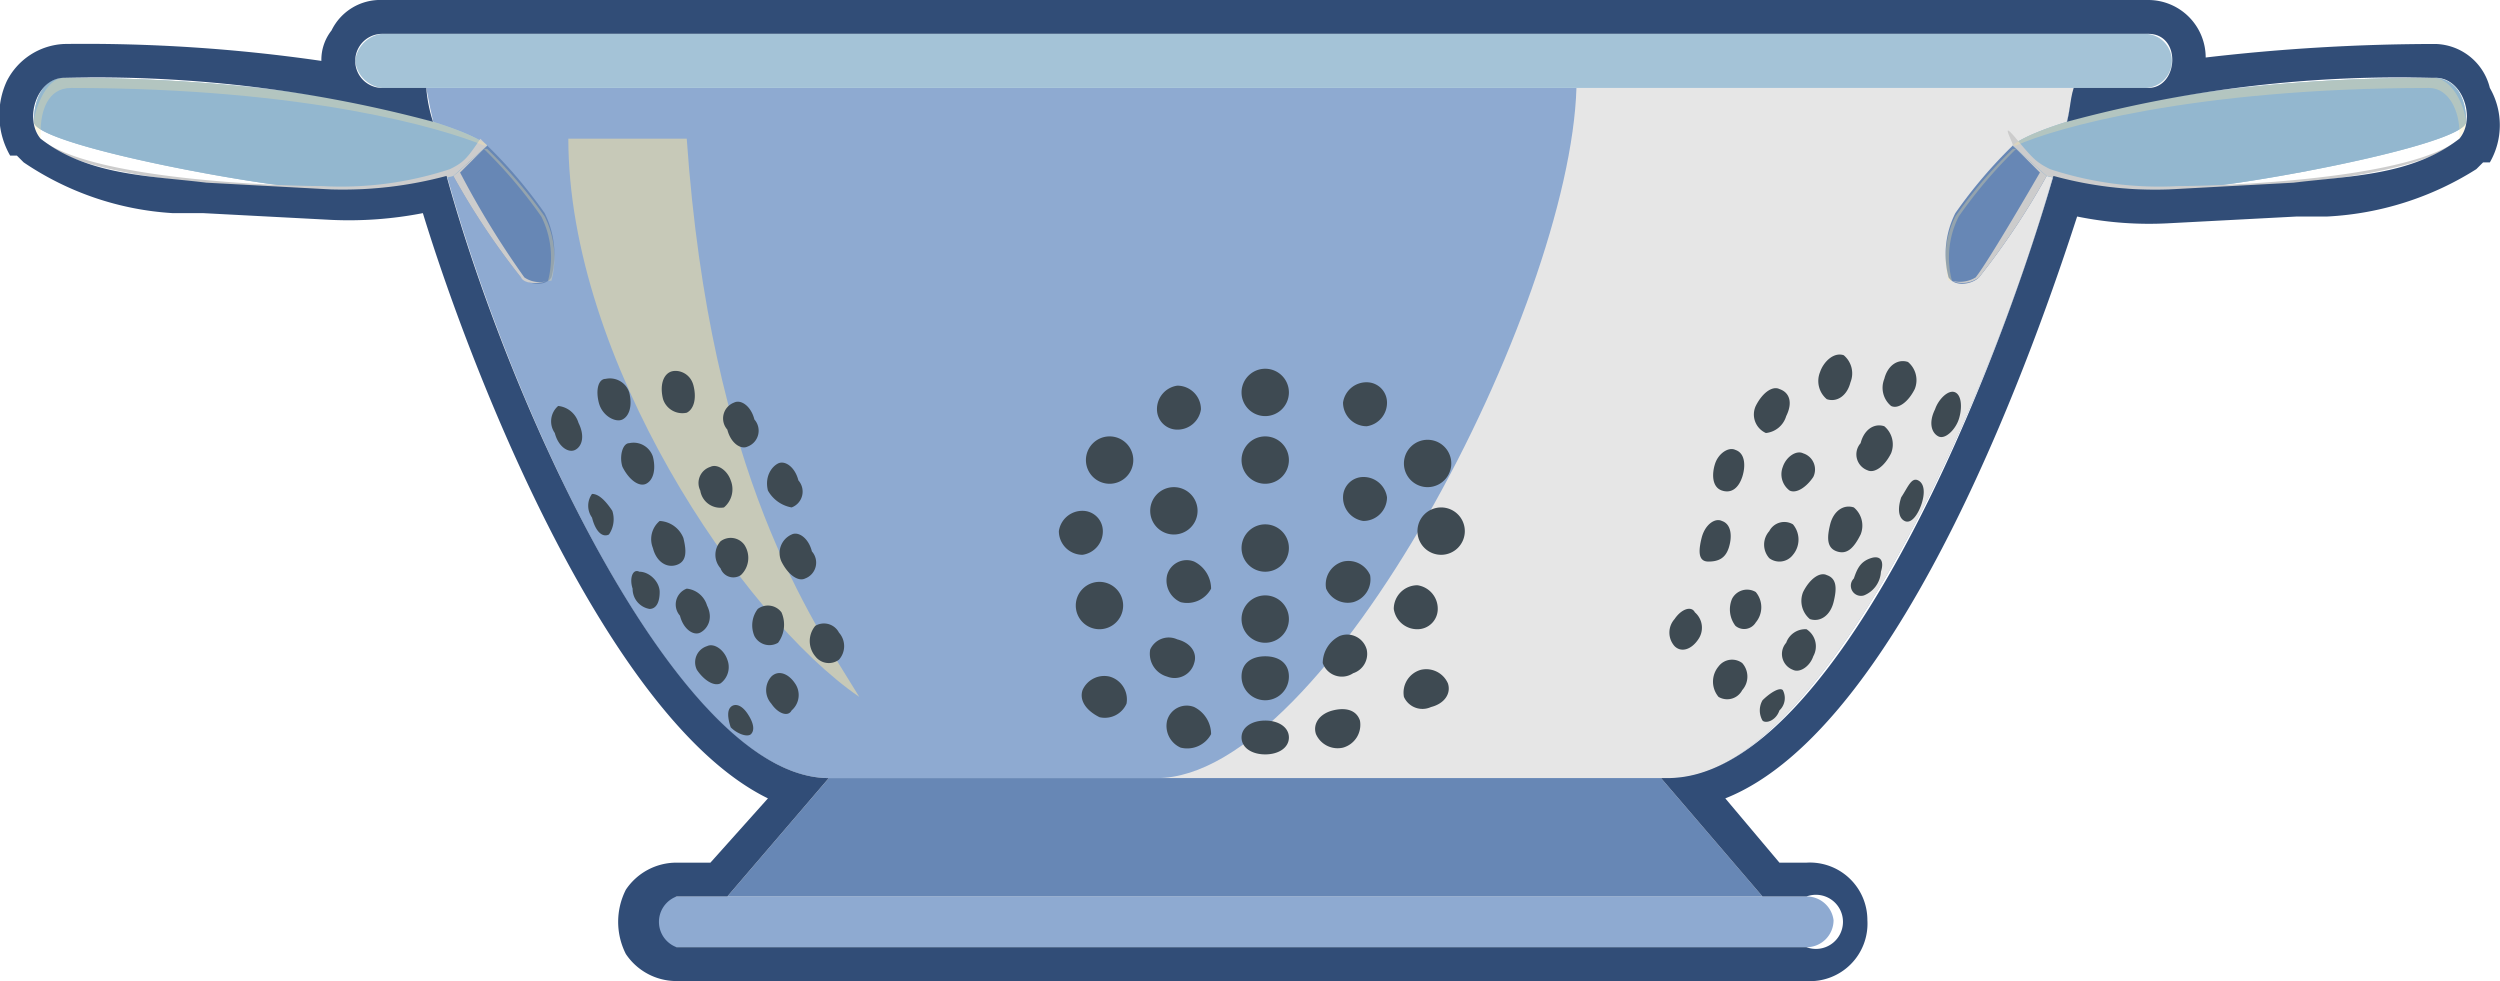 <svg xmlns="http://www.w3.org/2000/svg" viewBox="0 0 73.9 29"><g style="isolation:isolate"><g id="Layer_2" data-name="Layer 2"><g id="Layer_1-2" data-name="Layer 1"><g id="Props"><g id="fu_kitchen_utensil_pan_1" data-name="fu_kitchen utensil_pan 1"><path d="M36.9,2.6H12.6C13.7,8.7,19.4,23,24.5,23H49.4c5,0,10.8-14.3,11.9-20.4Z" style="fill:#8eaad1"/><path d="M46.6,2.6C46.4,9.1,39.2,23,34.2,23H49.4c5,0,10.8-14.3,11.9-20.4Z" style="fill:#e6e6e6;mix-blend-mode:multiply"/><path d="M63.4,2.6H11.3a.9.9,0,0,1-.8-.8h0a.9.9,0,0,1,.8-.8H63.4a.8.8,0,0,1,.8.8h0A.8.8,0,0,1,63.4,2.6Z" style="fill:#a4c3d7"/><path d="M53.4,28H20a.8.8,0,0,1-.8-.8h0a.8.8,0,0,1,.8-.7H53.4a.8.8,0,0,1,.8.7h0A.8.8,0,0,1,53.4,28Z" style="fill:#8eaad1"/><polygon points="49.1 23 52.1 26.5 21.5 26.5 24.5 23 49.1 23" style="fill:#6787b5"/><path d="M38.1,11.6a.7.7,0,1,1-.7-.7A.7.7,0,0,1,38.1,11.6Zm-3.3-.2a.7.7,0,0,0-.6.7.6.6,0,0,0,.6.6.7.7,0,0,0,.7-.6A.7.7,0,0,0,34.8,11.4Zm-2,1.5a.7.7,0,1,0,.7.7A.7.7,0,0,0,32.8,12.9Zm4.6,0a.7.7,0,1,0,.7.7A.7.7,0,0,0,37.4,12.9Zm0,2.6a.7.7,0,0,0-.7.7.7.7,0,0,0,1.4,0A.7.7,0,0,0,37.4,15.5Zm0,2.1a.7.7,0,1,0,.7.7A.7.7,0,0,0,37.4,17.6ZM32,15.1a.7.7,0,0,0-.7.6.7.7,0,0,0,.7.7.7.7,0,0,0,.6-.7A.6.6,0,0,0,32,15.1Zm2.7-.7a.7.7,0,0,0-.7.7.7.7,0,0,0,1.4,0A.7.7,0,0,0,34.7,14.4Zm-2.2,2.8a.7.7,0,0,0-.7.7.7.7,0,0,0,1.4,0A.7.7,0,0,0,32.5,17.2Zm2.3,1.7a.6.6,0,0,0-.8.3.7.7,0,0,0,.5.8.6.6,0,0,0,.8-.4C35.4,19.3,35.2,19,34.8,18.9Zm2.6.5c-.4,0-.7.2-.7.6a.7.7,0,0,0,1.4,0C38.1,19.6,37.8,19.4,37.4,19.4Zm0,1.9c-.4,0-.7.2-.7.5s.3.5.7.5.7-.2.7-.5S37.8,21.3,37.4,21.3Zm-2.1-4.7a.6.6,0,0,0-.8.4.7.7,0,0,0,.4.8.8.8,0,0,0,.9-.4A.9.9,0,0,0,35.3,16.6Zm0,4.3a.6.6,0,0,0-.8.4.7.7,0,0,0,.4.8.8.8,0,0,0,.9-.4A.9.9,0,0,0,35.3,20.9ZM32.8,20a.7.7,0,0,0-.8.4c-.1.3.1.6.5.8a.7.7,0,0,0,.8-.4A.7.7,0,0,0,32.8,20Zm6.9-8.1a.7.7,0,0,0,.7.7.7.7,0,0,0,.6-.7.6.6,0,0,0-.6-.6A.7.7,0,0,0,39.7,11.9Zm1.8,1.8a.7.7,0,0,0,.7.7.7.7,0,0,0,0-1.4A.7.7,0,0,0,41.5,13.7Zm.4,2a.7.7,0,1,0,.7-.7A.7.7,0,0,0,41.9,15.7Zm-2.2-1a.7.7,0,0,0,.6.7.7.7,0,0,0,.7-.7.7.7,0,0,0-.7-.6A.6.6,0,0,0,39.7,14.7ZM41.2,18a.7.7,0,0,0,.7.6.6.6,0,0,0,.6-.6.7.7,0,0,0-.6-.7A.7.7,0,0,0,41.2,18Zm-2.1,1.6a.6.6,0,0,0,.9.3.6.6,0,0,0,.4-.7.6.6,0,0,0-.8-.4A.9.9,0,0,0,39.1,19.6Zm.1-2.2a.7.7,0,0,0,.8.4.7.7,0,0,0,.5-.8.7.7,0,0,0-.8-.4A.7.7,0,0,0,39.2,17.4Zm-.3,4.3a.7.7,0,0,0,.8.4.7.7,0,0,0,.5-.8c-.1-.3-.4-.4-.8-.3S38.8,21.4,38.9,21.7Zm2.6-1.1a.6.6,0,0,0,.8.3c.4-.1.6-.4.5-.7a.7.7,0,0,0-.8-.4A.7.7,0,0,0,41.5,20.6Z" style="fill:#3e4a52"/><path d="M56.6,11.5c-.2.4-.5.6-.7.5a.7.7,0,0,1-.2-.8c.1-.4.4-.6.7-.5A.7.7,0,0,1,56.6,11.5Zm-2.1-1c-.3-.1-.6.2-.7.5a.7.7,0,0,0,.2.8c.3.1.6-.1.7-.5A.7.7,0,0,0,54.5,10.5Zm-1.9,1c-.2-.1-.5.1-.7.5a.6.6,0,0,0,.3.8.7.7,0,0,0,.6-.5C53,11.9,52.9,11.6,52.6,11.5Zm3.1,1.1c-.3-.1-.6.1-.7.5a.5.5,0,0,0,.2.8c.2.1.5-.1.7-.5A.7.7,0,0,0,55.7,12.6ZM54.8,15c-.3-.1-.6.1-.7.5s-.1.7.2.8.5-.1.7-.5A.7.7,0,0,0,54.8,15ZM54,17c-.2-.1-.5.1-.7.5a.7.7,0,0,0,.2.8c.3.1.6-.1.7-.5S54.3,17.1,54,17Zm-2.7-3.7c-.2-.1-.5.1-.6.4s-.1.7.2.8.5-.1.6-.4S51.6,13.4,51.3,13.3Zm2,.1c-.2-.1-.5.1-.6.4a.6.6,0,0,0,.2.7c.2.1.5-.1.7-.4A.5.5,0,0,0,53.3,13.4Zm-2.4,2c-.2-.1-.5.1-.6.5s-.1.7.2.7.5-.1.6-.4S51.2,15.5,50.9,15.4Zm1,2.1a.5.5,0,0,0-.7.2.8.8,0,0,0,.1.8.4.4,0,0,0,.6-.1A.7.7,0,0,0,51.9,17.5Zm1.5,1.1a.6.6,0,0,0-.6.4.5.5,0,0,0,.2.8c.2.1.5-.1.6-.4A.6.6,0,0,0,53.4,18.6Zm-.7,1.8c-.1-.1-.4.1-.6.3a.6.6,0,0,0,0,.6c.1.1.4,0,.5-.3A.5.5,0,0,0,52.7,20.4Zm.3-4.9a.5.5,0,0,0-.7.2.6.6,0,0,0,0,.8.5.5,0,0,0,.7-.1A.7.7,0,0,0,53,15.5Zm-1.5,4.1a.5.5,0,0,0-.7.1.7.7,0,0,0,0,.9.5.5,0,0,0,.7-.2A.6.6,0,0,0,51.5,19.6Zm-1.4-1.5c-.1-.2-.4-.1-.6.2a.6.6,0,0,0,0,.8c.2.2.5.1.7-.2A.6.6,0,0,0,50.1,18.1Zm7.1-6c-.2.4-.1.7.1.8s.5-.2.6-.5.1-.7-.1-.8S57.3,11.8,57.2,12.1Zm-1,2.6c-.1.3-.1.6.1.7s.4-.2.5-.5.1-.6-.1-.7S56.4,14.4,56.2,14.7Zm-1.4,2.4a.3.3,0,0,0,.3.5.8.8,0,0,0,.5-.7c.1-.3,0-.5-.3-.4S54.9,16.8,54.8,17.1Z" style="fill:#3e4a52"/><g style="opacity:0.5"><path d="M20.3,4.1H16.8c0,6.5,5.1,14.1,8.6,16.5C24,18.3,21,14.1,20.3,4.1Z" style="fill:#ffe89f"/></g><path d="M17.9,11.2a.6.6,0,0,1,.7.4c.1.4,0,.7-.2.8s-.6-.1-.7-.5S17.7,11.2,17.9,11.2Zm1.7.6a.6.6,0,0,0,.7.4c.2-.1.3-.4.2-.8s-.5-.5-.7-.4S19.5,11.4,19.6,11.8Zm1.9.9c.1.4.4.6.6.5a.5.5,0,0,0,.2-.8c-.1-.4-.4-.6-.6-.5A.5.5,0,0,0,21.5,12.7Zm-3.1,1.1c.2.4.5.6.7.5s.3-.4.2-.8a.6.6,0,0,0-.7-.4C18.4,13.1,18.3,13.5,18.4,13.8Zm.9,2.4c.1.4.4.6.7.5s.3-.4.2-.8a.8.8,0,0,0-.7-.5A.7.7,0,0,0,19.3,16.2Zm.8,2c.1.4.4.6.6.5s.4-.4.2-.8a.7.7,0,0,0-.6-.5A.5.5,0,0,0,20.1,18.2Zm2.6-3.7a1,1,0,0,0,.7.5.5.5,0,0,0,.2-.8c-.1-.4-.4-.6-.6-.5S22.6,14.1,22.7,14.5Zm-2,0a.6.6,0,0,0,.7.5.7.7,0,0,0,.2-.8c-.1-.3-.4-.5-.6-.4A.5.5,0,0,0,20.7,14.5Zm2.4,2.1c.2.4.5.6.7.5a.5.5,0,0,0,.2-.8c-.1-.4-.4-.6-.6-.5A.6.6,0,0,0,23.1,16.6Zm-.8,2.2a.5.5,0,0,0,.7.2.9.9,0,0,0,.1-.9.5.5,0,0,0-.7-.1A.8.8,0,0,0,22.3,18.8Zm-1.7,1c.2.3.5.5.7.4a.6.6,0,0,0,.2-.7c-.1-.3-.4-.5-.6-.4A.5.5,0,0,0,20.6,19.8Zm1,1.7c.2.2.5.3.6.2s.1-.3-.1-.6-.4-.3-.5-.2S21.5,21.2,21.6,21.5Zm-.3-4.7a.4.4,0,0,0,.6.2.7.7,0,0,0,.1-.9.5.5,0,0,0-.7-.1A.6.6,0,0,0,21.3,16.8Zm1.5,4c.2.3.5.4.6.2a.6.6,0,0,0,.1-.8c-.2-.3-.5-.4-.7-.2A.6.6,0,0,0,22.8,20.8Zm1.3-1.4a.5.5,0,0,0,.7.1.6.6,0,0,0,0-.8.5.5,0,0,0-.7-.2A.7.7,0,0,0,24.1,19.4ZM16.5,12a.6.6,0,0,0-.1.8c.1.4.4.6.6.5s.3-.4.1-.8A.7.7,0,0,0,16.5,12Zm1,2.6a.6.6,0,0,0,0,.7c.1.4.3.6.5.5a.8.8,0,0,0,.1-.7C17.9,14.8,17.7,14.6,17.5,14.6Zm1.4,2.3c-.2-.1-.3.2-.2.5a.6.6,0,0,0,.5.6c.2,0,.3-.2.3-.5S19.2,16.9,18.9,16.9Z" style="fill:#3e4a52"/><path d="M59.5,4.3a13.9,13.9,0,0,0-1.7,2,2.7,2.7,0,0,0-.2,1.9c.2.3.7.2.9,0a22,22,0,0,0,2-3Z" style="fill:#6787b5"/><path d="M59.5,4.3h0l.8.8s-1.5,2.6-1.9,3.1a.9.9,0,0,1-.7.1.8.8,0,0,0,.8-.1,22,22,0,0,0,2-3Z" style="fill:#ccc;mix-blend-mode:multiply"/><path d="M57.7,8.3a2.7,2.7,0,0,1,.2-1.9,13.9,13.9,0,0,1,1.7-2h-.1a13.9,13.9,0,0,0-1.7,2,2.7,2.7,0,0,0-.2,1.9Z" style="fill:#ffe89f;opacity:0.3"/><path d="M59.5,4.3c.5-.5,4.7-2,12.4-2,.7,0,1,.6,1,1.3s-7.1,2-8.6,2a12.9,12.9,0,0,1-3.8-.4Z" style="fill:#a4c3d7"/><path d="M59.5,4.3c.5-.5,4.7-2,12.4-2,.7,0,1,.6,1,1.3s-7.1,2-8.6,2a12.9,12.9,0,0,1-3.8-.4Z" style="fill:#93b7cf"/><path d="M64.4,5.5A10.3,10.3,0,0,1,60.6,5c-.4-.2-.5-.3-1-.9s-.1.1-.1.2l1,.9a12.9,12.9,0,0,0,3.8.4c1.3,0,7.2-.2,8.4-1.5C71.3,5.3,65.7,5.5,64.4,5.5Z" style="fill:#ccc;mix-blend-mode:multiply"/><path d="M71.8,2.6c.6,0,.9.7.9,1.3v.2c.1-.2.2-.3.2-.5s-.3-1.3-1-1.3c-7.7,0-11.9,1.5-12.4,2h.1C60.7,3.8,64.8,2.6,71.8,2.6Z" style="fill:#ffe89f;opacity:0.3"/><path d="M14.4,4.3a13.9,13.9,0,0,1,1.7,2,2.7,2.7,0,0,1,.2,1.9c-.2.3-.7.2-.9,0a22,22,0,0,1-2-3Z" style="fill:#6787b5"/><path d="M14.4,4.3h0l-.8.8a26.2,26.2,0,0,0,1.9,3.1.8.8,0,0,0,.7.1c-.3.1-.7.1-.8-.1a22,22,0,0,1-2-3Z" style="fill:#ccc;mix-blend-mode:multiply"/><path d="M16.2,8.3A2.7,2.7,0,0,0,16,6.4a13.9,13.9,0,0,0-1.7-2h.1a13.9,13.9,0,0,1,1.7,2,2.7,2.7,0,0,1,.2,1.9h-.1Z" style="fill:#ffe89f;opacity:0.3"/><path d="M14.4,4.3c-.5-.5-4.7-2-12.5-2-.6,0-.9.6-.9,1.3s7.1,2,8.6,2a12.9,12.9,0,0,0,3.8-.4Z" style="fill:#a4c3d7"/><path d="M14.4,4.3c-.5-.5-4.7-2-12.5-2-.6,0-.9.6-.9,1.3s7.1,2,8.6,2a12.9,12.9,0,0,0,3.8-.4Z" style="fill:#93b7cf"/><path d="M9.5,5.5A10.3,10.3,0,0,0,13.3,5c.4-.2.5-.3.9-.9l.2.2-1,.9a12.9,12.9,0,0,1-3.8.4c-1.3,0-7.3-.2-8.4-1.5C2.6,5.3,8.2,5.5,9.5,5.5Z" style="fill:#ccc;mix-blend-mode:multiply"/><path d="M2.1,2.6c-.7,0-.9.7-.9,1.3v.2c-.1-.2-.2-.3-.2-.5s.3-1.3.9-1.3c7.8,0,12,1.5,12.5,2h-.1C13.1,3.8,9.1,2.6,2.1,2.6Z" style="fill:#ffe89f;opacity:0.3"/><path d="M63.5,1c1,0,.9,1.6,0,1.6H61.3c-.1.3-.1.6-.2,1A37.5,37.5,0,0,1,71.9,2.3H72c.8,0,1.2,1.2.7,1.8h0c-1.4,1.1-3.3,1.1-4.9,1.3l-3.7.2a11.3,11.3,0,0,1-3.4-.4C58.7,12.1,54,23,49.3,23h-.2l3,3.5h1.3a.8.8,0,1,1,0,1.5H20a.8.8,0,0,1,0-1.5h1.5l3-3.5c-4.4,0-9.4-10.9-11.3-17.8a11.8,11.8,0,0,1-3.4.4L6.1,5.4c-1.6-.2-3.5-.2-4.9-1.3h0c-.5-.6-.1-1.8.7-1.8h0A38.4,38.4,0,0,1,12.8,3.6a4.4,4.4,0,0,1-.2-1H11.3a.8.8,0,0,1,0-1.6H63.5m9.1,3.1h0M1.2,4.1h0m71.5,0h0M1.2,4.1h0M63.5,0H11.3A1.6,1.6,0,0,0,9.8.9a1.4,1.4,0,0,0-.3.9,48.6,48.6,0,0,0-7.6-.5h0A2,2,0,0,0,.2,2.4,2.4,2.4,0,0,0,.3,4.6H.5l.2.2A8.8,8.8,0,0,0,5.1,6.3H6l3.8.2a11.4,11.4,0,0,0,2.7-.2C14,11.2,18,21.3,22.7,23.6L21,25.5H20a1.8,1.8,0,0,0-1.5.8,2.1,2.1,0,0,0,0,1.9A1.8,1.8,0,0,0,20,29H53.4a1.7,1.7,0,0,0,1.8-1.8,1.7,1.7,0,0,0-1.8-1.7h-.8L51,23.6c5.3-2.1,9.3-13.8,10.4-17.2a10.6,10.6,0,0,0,2.7.2l3.8-.2h.9a9.1,9.1,0,0,0,4.4-1.4l.2-.2h.2a2.2,2.2,0,0,0,0-2.2A1.7,1.7,0,0,0,72,1.3h-.1a58.8,58.8,0,0,0-6.7.4A1.7,1.7,0,0,0,63.5,0Z" style="fill:#314d77"/></g></g></g></g></g></svg>